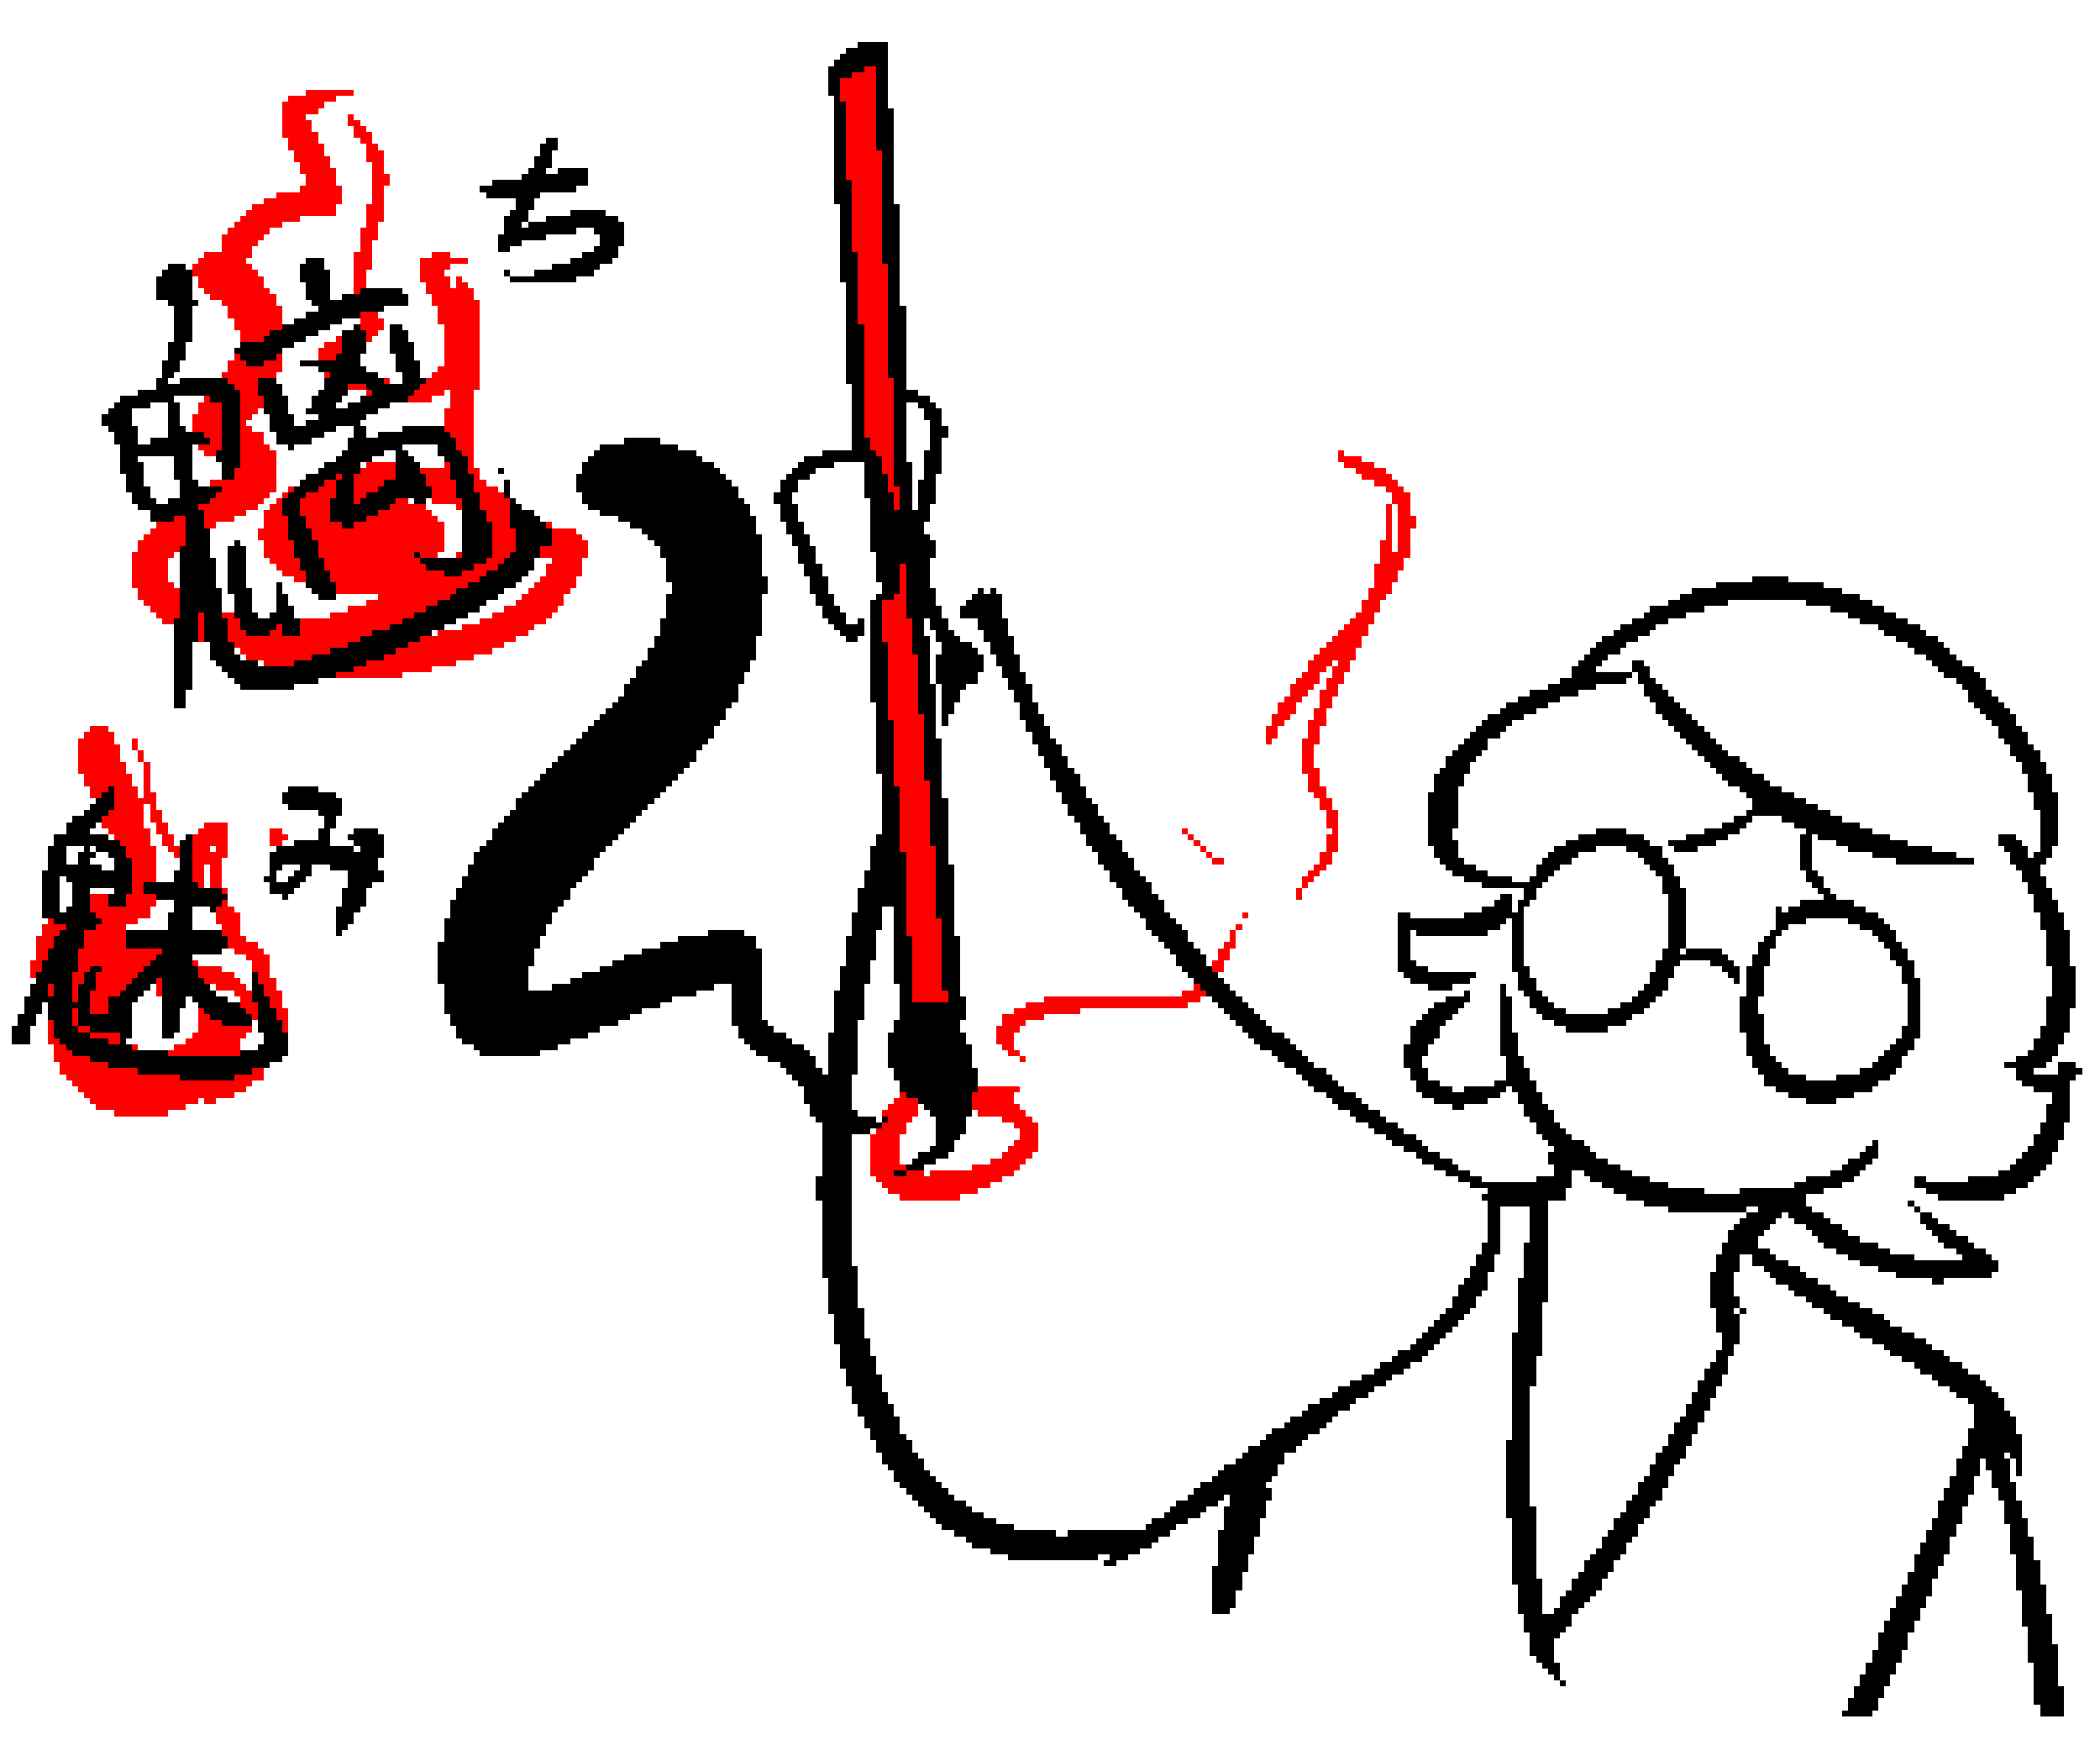 <svg xmlns="http://www.w3.org/2000/svg" viewBox="0 -0.5 350 290" shape-rendering="crispEdges">
<path stroke="#000000" d="M143 7h5M141 8h7M140 9h8M139 10h9M138 11h6M146 11h2M138 12h4M146 12h2M138 13h2M146 13h2M138 14h2M146 14h2M138 15h2M146 15h2M139 16h1M146 16h2M139 17h2M146 17h2M139 18h2M146 18h3M139 19h2M146 19h3M139 20h2M146 20h3M139 21h2M146 21h3M139 22h2M146 22h3M91 23h2M139 23h2M146 23h3M90 24h3M139 24h2M146 24h3M90 25h2M139 25h2M147 25h2M89 26h3M139 26h2M147 26h2M89 27h3M139 27h2M147 27h2M88 28h3M93 28h5M139 28h2M147 28h2M87 29h11M139 29h2M147 29h2M82 30h16M139 30h3M147 30h2M80 31h16M139 31h3M147 31h2M81 32h9M139 32h3M147 32h2M86 33h3M139 33h3M147 33h2M86 34h3M140 34h2M147 34h3M85 35h3M95 35h6M140 35h2M147 35h3M84 36h4M91 36h12M140 36h2M147 36h3M84 37h3M88 37h16M140 37h2M147 37h3M84 38h12M99 38h5M140 38h2M147 38h3M83 39h8M100 39h4M140 39h2M147 39h3M83 40h4M100 40h4M140 40h2M147 40h3M83 41h2M99 41h4M140 41h2M147 41h3M97 42h6M140 42h3M147 42h3M51 43h3M95 43h7M140 43h3M147 43h3M28 44h3M50 44h4M92 44h8M140 44h3M148 44h2M27 45h5M50 45h5M84 45h1M89 45h10M140 45h3M148 45h2M26 46h6M50 46h5M85 46h11M140 46h3M148 46h2M26 47h6M51 47h4M141 47h2M148 47h2M26 48h6M51 48h4M60 48h7M141 48h2M148 48h2M26 49h6M51 49h4M57 49h11M141 49h2M148 49h2M28 50h5M52 50h16M141 50h2M148 50h2M29 51h3M53 51h11M141 51h2M148 51h3M29 52h3M51 52h9M141 52h2M148 52h3M29 53h3M49 53h8M141 53h2M148 53h3M29 54h3M47 54h8M59 54h1M65 54h2M141 54h3M148 54h3M29 55h3M45 55h8M57 55h4M65 55h3M141 55h3M148 55h3M29 56h3M44 56h7M57 56h4M65 56h3M141 56h3M148 56h3M28 57h3M40 57h9M57 57h4M65 57h4M141 57h3M148 57h3M28 58h3M39 58h8M57 58h4M65 58h4M141 58h3M148 58h3M28 59h3M40 59h6M56 59h4M66 59h3M141 59h3M148 59h3M27 60h3M41 60h3M50 60h10M66 60h4M141 60h3M148 60h3M27 61h3M53 61h8M66 61h4M141 61h3M148 61h3M27 62h2M55 62h8M67 62h3M141 62h3M148 62h3M26 63h2M30 63h8M43 63h3M54 63h10M67 63h4M141 63h3M149 63h2M26 64h13M43 64h4M54 64h4M61 64h9M142 64h2M149 64h2M23 65h17M43 65h4M53 65h5M62 65h7M142 65h2M149 65h4M20 66h9M35 66h5M44 66h4M52 66h5M60 66h8M142 66h2M149 66h6M19 67h6M28 67h2M37 67h3M44 67h4M52 67h4M58 67h7M142 67h2M149 67h2M153 67h3M18 68h4M28 68h2M37 68h3M44 68h4M51 68h12M142 68h2M149 68h2M154 68h3M17 69h5M28 69h2M37 69h3M45 69h4M53 69h8M142 69h2M149 69h2M154 69h3M17 70h5M28 70h2M37 70h3M45 70h4M51 70h9M142 70h2M149 70h2M155 70h2M18 71h5M28 71h3M37 71h3M45 71h11M59 71h2M67 71h7M142 71h2M149 71h2M155 71h3M19 72h4M28 72h6M37 72h3M46 72h8M59 72h2M63 72h12M142 72h2M149 72h2M155 72h3M19 73h4M25 73h10M37 73h3M46 73h6M58 73h18M104 73h6M142 73h3M149 73h2M155 73h2M20 74h12M37 74h3M48 74h1M58 74h9M73 74h3M100 74h13M142 74h3M149 74h2M155 74h2M20 75h12M36 75h4M57 75h7M66 75h2M73 75h4M99 75h17M137 75h9M149 75h2M154 75h3M20 76h3M29 76h3M36 76h4M56 76h6M66 76h3M74 76h4M98 76h19M134 76h13M149 76h2M154 76h3M20 77h4M29 77h3M37 77h3M54 77h6M66 77h4M75 77h3M97 77h22M133 77h6M144 77h3M149 77h3M154 77h3M20 78h4M29 78h3M37 78h2M53 78h7M66 78h4M75 78h3M83 78h1M97 78h23M132 78h4M144 78h3M149 78h3M154 78h3M21 79h3M29 79h3M37 79h2M51 79h5M57 79h2M66 79h5M75 79h4M96 79h25M131 79h4M144 79h4M149 79h3M154 79h2M21 80h3M30 80h3M50 80h4M56 80h3M64 80h7M76 80h3M84 80h1M96 80h26M130 80h3M144 80h4M149 80h3M153 80h3M21 81h4M30 81h7M49 81h4M56 81h3M63 81h9M76 81h3M84 81h1M96 81h27M130 81h3M144 81h4M150 81h2M153 81h3M22 82h3M30 82h6M48 82h3M56 82h3M61 82h11M76 82h4M84 82h1M97 82h26M129 82h3M144 82h5M150 82h2M153 82h3M22 83h4M28 83h7M47 83h3M55 83h4M60 83h6M69 83h2M77 83h3M85 83h1M97 83h27M129 83h3M145 83h4M150 83h2M153 83h3M23 84h10M47 84h3M55 84h10M77 84h3M85 84h2M98 84h27M130 84h3M145 84h4M150 84h2M153 84h2M25 85h9M47 85h3M55 85h8M77 85h4M85 85h4M100 85h25M130 85h3M145 85h10M25 86h4M31 86h3M48 86h3M55 86h6M77 86h4M85 86h5M103 86h23M130 86h3M145 86h10M31 87h3M48 87h3M57 87h2M77 87h5M85 87h6M105 87h21M131 87h3M145 87h9M31 88h4M48 88h4M77 88h5M86 88h6M107 88h19M131 88h3M145 88h9M31 89h4M48 89h4M77 89h5M86 89h6M108 89h19M132 89h3M145 89h10M31 90h4M39 90h1M49 90h4M77 90h5M86 90h6M109 90h18M132 90h3M145 90h11M30 91h5M38 91h3M49 91h4M77 91h5M86 91h4M110 91h17M133 91h3M145 91h11M30 92h5M38 92h3M49 92h4M69 92h1M77 92h5M85 92h5M110 92h17M133 92h3M146 92h10M30 93h6M38 93h3M50 93h4M70 93h11M84 93h5M111 93h16M133 93h3M146 93h9M30 94h6M38 94h3M50 94h4M71 94h8M83 94h6M111 94h16M134 94h3M146 94h4M151 94h4M30 95h6M38 95h3M51 95h4M74 95h3M81 95h7M111 95h16M134 95h3M146 95h4M151 95h4M30 96h6M38 96h3M51 96h4M80 96h7M111 96h17M135 96h3M146 96h4M151 96h4M292 96h6M30 97h6M38 97h3M46 97h1M51 97h5M78 97h8M112 97h16M135 97h3M147 97h3M151 97h4M286 97h18M30 98h7M38 98h4M46 98h1M52 98h4M76 98h8M112 98h16M135 98h3M147 98h3M151 98h5M163 98h1M165 98h1M282 98h25M30 99h7M39 99h3M46 99h2M53 99h3M75 99h8M111 99h16M136 99h3M146 99h3M151 99h5M162 99h5M280 99h30M30 100h7M39 100h3M46 100h2M73 100h8M111 100h16M136 100h3M145 100h2M151 100h5M161 100h6M278 100h10M301 100h11M30 101h7M39 101h3M46 101h3M71 101h9M111 101h16M137 101h3M145 101h2M151 101h6M160 101h7M275 101h9M305 101h9M30 102h3M34 102h3M39 102h4M45 102h4M69 102h9M111 102h16M137 102h4M145 102h2M151 102h6M160 102h7M274 102h7M308 102h8M29 103h4M34 103h4M40 103h10M67 103h9M110 103h17M138 103h3M143 103h1M145 103h2M152 103h2M155 103h3M163 103h5M272 103h6M310 103h8M29 104h4M34 104h4M40 104h6M47 104h3M65 104h9M110 104h17M139 104h5M145 104h2M152 104h2M155 104h3M163 104h5M270 104h6M313 104h7M29 105h4M34 105h4M41 105h4M47 105h3M62 105h10M110 105h17M140 105h4M145 105h2M152 105h2M156 105h3M164 105h4M269 105h6M314 105h7M29 106h4M34 106h4M60 106h10M109 106h17M141 106h2M145 106h2M152 106h3M156 106h4M164 106h5M267 106h6M316 106h7M29 107h3M35 107h4M58 107h10M109 107h17M145 107h3M152 107h3M157 107h5M165 107h4M266 107h5M318 107h6M29 108h3M35 108h4M55 108h11M108 108h18M145 108h3M152 108h3M157 108h6M165 108h4M265 108h5M319 108h6M29 109h3M35 109h5M52 109h12M108 109h18M145 109h3M153 109h2M156 109h8M166 109h4M264 109h4M321 109h5M29 110h3M36 110h7M49 110h12M107 110h18M145 110h3M153 110h2M156 110h8M166 110h4M263 110h4M272 110h2M322 110h5M29 111h3M37 111h22M106 111h19M145 111h3M153 111h2M156 111h8M167 111h3M262 111h4M272 111h3M323 111h6M29 112h3M38 112h18M106 112h18M145 112h3M153 112h2M156 112h7M167 112h4M262 112h10M273 112h2M324 112h6M29 113h3M39 113h14M105 113h19M145 113h3M153 113h2M156 113h7M168 113h3M260 113h11M273 113h3M326 113h5M29 114h3M40 114h9M104 114h19M145 114h3M153 114h3M157 114h4M168 114h4M258 114h8M274 114h3M327 114h4M29 115h2M104 115h19M145 115h3M153 115h3M157 115h3M169 115h3M255 115h8M274 115h4M328 115h4M29 116h2M103 116h20M145 116h3M153 116h3M157 116h3M169 116h3M253 116h7M275 116h4M328 116h5M29 117h2M102 117h20M146 117h2M153 117h3M157 117h2M170 117h3M251 117h7M276 117h4M329 117h5M101 118h20M146 118h2M153 118h3M157 118h2M170 118h3M250 118h6M276 118h5M330 118h5M100 119h21M146 119h2M154 119h2M157 119h1M170 119h4M248 119h6M277 119h5M331 119h5M99 120h21M146 120h3M154 120h2M157 120h1M171 120h3M247 120h5M278 120h5M332 120h4M98 121h21M146 121h3M154 121h2M171 121h4M246 121h5M279 121h5M333 121h4M97 122h22M146 122h3M154 122h2M172 122h3M245 122h5M280 122h5M333 122h5M96 123h22M146 123h3M154 123h3M172 123h4M244 123h4M281 123h5M334 123h4M95 124h22M146 124h3M154 124h3M173 124h4M243 124h5M282 124h5M335 124h4M94 125h22M146 125h3M154 125h3M173 125h4M242 125h5M283 125h5M335 125h5M93 126h23M146 126h3M154 126h3M174 126h4M241 126h5M284 126h6M336 126h4M92 127h23M146 127h3M154 127h3M174 127h4M241 127h4M285 127h6M337 127h4M91 128h23M146 128h3M154 128h3M175 128h4M240 128h5M286 128h6M337 128h4M90 129h23M147 129h2M154 129h3M175 129h5M239 129h5M287 129h7M338 129h4M89 130h23M147 130h2M155 130h2M176 130h4M239 130h5M288 130h7M338 130h4M18 131h1M48 131h5M88 131h23M147 131h3M155 131h2M176 131h5M239 131h4M290 131h7M338 131h4M17 132h2M47 132h9M87 132h23M147 132h3M155 132h2M177 132h4M238 132h5M291 132h8M339 132h4M16 133h3M47 133h10M86 133h23M147 133h3M155 133h3M177 133h5M238 133h5M292 133h9M339 133h4M15 134h4M48 134h9M86 134h22M147 134h3M155 134h3M178 134h5M238 134h5M292 134h11M339 134h4M14 135h4M53 135h4M85 135h22M147 135h3M155 135h3M178 135h5M238 135h5M291 135h14M340 135h3M12 136h5M54 136h2M84 136h22M147 136h3M155 136h3M179 136h5M238 136h5M289 136h3M297 136h10M340 136h3M11 137h5M54 137h2M83 137h22M147 137h3M155 137h3M180 137h5M238 137h5M287 137h4M299 137h11M340 137h3M11 138h4M53 138h2M59 138h4M82 138h22M147 138h3M155 138h3M180 138h5M238 138h4M266 138h5M284 138h6M301 138h11M340 138h3M9 139h9M31 139h1M53 139h2M58 139h6M82 139h21M146 139h4M155 139h3M181 139h5M238 139h4M263 139h11M281 139h7M300 139h2M303 139h12M333 139h3M340 139h3M9 140h11M30 140h2M49 140h6M59 140h5M81 140h21M146 140h4M155 140h3M181 140h6M238 140h5M261 140h14M278 140h8M300 140h2M306 140h12M333 140h4M340 140h3M8 141h3M14 141h1M16 141h5M30 141h2M46 141h13M60 141h4M80 141h21M145 141h5M156 141h2M182 141h5M239 141h4M259 141h7M271 141h6M279 141h4M300 141h2M308 141h14M334 141h4M340 141h2M8 142h3M13 142h3M18 142h3M30 142h2M45 142h19M79 142h21M145 142h6M156 142h2M183 142h5M239 142h4M258 142h5M273 142h4M300 142h2M312 142h14M335 142h3M339 142h3M8 143h3M13 143h2M19 143h3M30 143h2M45 143h18M79 143h20M145 143h6M156 143h2M183 143h6M240 143h4M257 143h5M274 143h4M300 143h2M316 143h13M335 143h6M8 144h9M19 144h3M30 144h2M45 144h2M50 144h2M55 144h8M78 144h21M145 144h6M156 144h3M184 144h5M241 144h5M256 144h4M275 144h4M300 144h2M336 144h4M7 145h15M29 145h3M45 145h1M49 145h3M58 145h6M78 145h20M144 145h7M156 145h3M185 145h5M242 145h6M256 145h3M276 145h3M301 145h2M337 145h3M7 146h3M11 146h11M29 146h3M44 146h2M48 146h3M58 146h6M77 146h20M144 146h7M156 146h3M185 146h6M244 146h8M255 146h3M277 146h3M301 146h3M337 146h4M7 147h3M12 147h10M24 147h9M45 147h5M58 147h4M77 147h19M144 147h7M156 147h3M186 147h6M247 147h10M277 147h3M302 147h2M338 147h3M7 148h3M12 148h3M19 148h3M24 148h13M45 148h4M57 148h4M76 148h19M143 148h8M156 148h3M187 148h5M254 148h2M277 148h4M303 148h2M338 148h4M7 149h3M12 149h3M18 149h3M26 149h12M47 149h1M57 149h4M76 149h19M143 149h8M156 149h3M187 149h6M250 149h2M254 149h2M278 149h3M304 149h2M339 149h3M7 150h3M12 150h3M18 150h3M29 150h8M57 150h4M75 150h19M143 150h8M156 150h3M188 150h6M249 150h3M253 150h2M278 150h3M300 150h9M339 150h4M7 151h3M11 151h4M29 151h3M35 151h1M56 151h4M75 151h18M143 151h4M149 151h2M156 151h3M189 151h5M247 151h5M253 151h1M278 151h3M296 151h1M298 151h13M339 151h4M7 152h9M28 152h4M56 152h3M75 152h17M142 152h5M149 152h2M156 152h3M190 152h5M233 152h2M244 152h10M278 152h3M296 152h17M340 152h4M9 153h8M28 153h4M56 153h3M74 153h18M142 153h5M149 153h2M157 153h2M191 153h5M233 153h18M252 153h2M278 153h3M296 153h5M308 153h6M340 153h4M11 154h5M28 154h4M56 154h2M74 154h17M142 154h5M149 154h2M157 154h2M191 154h6M233 154h17M252 154h2M278 154h3M296 154h2M310 154h5M340 154h4M10 155h4M21 155h16M56 155h1M74 155h17M118 155h6M142 155h4M149 155h2M157 155h2M192 155h6M233 155h2M236 155h12M252 155h2M278 155h3M295 155h2M312 155h4M341 155h4M9 156h5M21 156h17M74 156h16M113 156h13M141 156h5M149 156h3M157 156h3M193 156h5M233 156h2M252 156h2M278 156h3M294 156h2M313 156h3M341 156h4M9 157h5M21 157h17M73 157h17M110 157h16M141 157h5M149 157h3M157 157h3M194 157h5M233 157h2M252 157h2M278 157h3M293 157h3M314 157h3M341 157h4M8 158h5M27 158h10M73 158h16M107 158h20M141 158h5M149 158h3M157 158h3M195 158h5M233 158h2M252 158h2M277 158h3M281 158h6M293 158h2M315 158h3M341 158h4M8 159h5M26 159h6M73 159h16M104 159h23M141 159h5M149 159h3M157 159h3M196 159h5M233 159h2M252 159h2M277 159h11M292 159h3M315 159h3M341 159h4M7 160h6M25 160h7M73 160h16M102 160h25M141 160h4M149 160h3M157 160h3M196 160h5M233 160h3M252 160h2M276 160h4M285 160h4M292 160h3M316 160h3M341 160h4M7 161h6M15 161h2M24 161h9M73 161h15M100 161h27M140 161h5M149 161h3M157 161h3M197 161h5M233 161h5M252 161h3M276 161h3M287 161h3M291 161h3M317 161h2M342 161h4M6 162h6M14 162h2M23 162h10M42 162h1M73 162h15M97 162h30M140 162h5M149 162h3M157 162h3M198 162h5M234 162h12M253 162h2M275 162h4M288 162h2M291 162h3M317 162h2M342 162h4M6 163h6M14 163h2M22 163h4M27 163h7M42 163h1M73 163h15M95 163h32M140 163h5M149 163h3M157 163h3M199 163h5M235 163h10M253 163h3M275 163h3M289 163h1M291 163h3M317 163h3M342 163h4M5 164h3M9 164h3M13 164h3M21 164h4M27 164h8M42 164h2M74 164h14M92 164h27M122 164h5M140 164h4M150 164h2M157 164h3M200 164h5M238 164h4M250 164h1M253 164h3M274 164h4M291 164h3M318 164h2M342 164h4M5 165h3M9 165h3M13 165h2M20 165h4M27 165h9M42 165h2M74 165h42M122 165h5M139 165h5M150 165h2M158 165h2M201 165h5M244 165h1M250 165h1M254 165h3M273 165h4M291 165h3M318 165h2M342 165h4M4 166h8M13 166h2M18 166h5M27 166h4M32 166h6M42 166h3M74 166h38M122 166h5M139 166h5M150 166h2M158 166h3M202 166h5M241 166h4M250 166h2M255 166h3M272 166h4M290 166h3M318 166h2M341 166h5M4 167h3M8 167h7M18 167h4M27 167h4M33 167h7M43 167h2M74 167h36M122 167h5M139 167h5M150 167h11M203 167h5M239 167h5M250 167h2M255 167h4M270 167h5M290 167h3M318 167h2M341 167h5M4 168h3M8 168h4M13 168h2M18 168h4M27 168h3M34 168h7M43 168h3M74 168h33M122 168h5M139 168h5M150 168h11M204 168h5M238 168h5M250 168h2M256 168h5M268 168h6M290 168h3M318 168h2M341 168h4M3 169h3M8 169h4M13 169h9M27 169h3M35 169h7M43 169h3M75 169h30M122 169h5M139 169h5M150 169h11M205 169h5M237 169h5M250 169h2M257 169h15M290 169h4M318 169h2M341 169h4M3 170h3M9 170h3M13 170h9M27 170h3M37 170h5M43 170h4M75 170h28M122 170h6M139 170h4M149 170h11M206 170h5M236 170h5M250 170h2M259 170h12M290 170h4M318 170h2M341 170h4M2 171h3M9 171h4M15 171h7M27 171h3M43 171h4M76 171h24M123 171h6M139 171h4M149 171h11M207 171h5M235 171h5M250 171h2M261 171h7M290 171h4M317 171h3M340 171h5M2 172h3M9 172h6M20 172h2M27 172h2M44 172h4M76 172h22M123 172h8M138 172h5M148 172h13M208 172h6M235 172h5M250 172h3M291 172h3M317 172h3M340 172h4M2 173h3M10 173h8M20 173h1M44 173h4M77 173h18M124 173h8M138 173h5M148 173h13M209 173h6M235 173h4M250 173h3M291 173h3M316 173h3M339 173h5M11 174h11M43 174h5M79 174h14M125 174h9M138 174h5M148 174h14M210 174h6M234 174h4M250 174h3M291 174h4M315 174h4M339 174h4M12 175h16M40 175h8M80 175h10M126 175h9M138 175h5M148 175h14M212 175h5M234 175h4M250 175h3M291 175h4M314 175h4M338 175h5M15 176h32M128 176h8M138 176h5M148 176h14M213 176h5M234 176h3M251 176h3M292 176h4M313 176h4M336 176h6M18 177h27M130 177h6M138 177h5M148 177h14M214 177h5M234 177h3M251 177h3M292 177h5M312 177h5M334 177h7M343 177h3M23 178h19M131 178h6M138 178h5M149 178h14M216 178h5M235 178h3M251 178h4M293 178h5M310 178h6M336 178h3M343 178h4M30 179h9M132 179h10M149 179h14M217 179h5M235 179h3M251 179h4M294 179h7M306 179h9M336 179h10M133 180h9M150 180h13M218 180h5M236 180h4M249 180h7M294 180h19M337 180h8M134 181h8M150 181h13M219 181h5M236 181h6M244 181h7M252 181h4M296 181h16M339 181h6M134 182h8M151 182h11M221 182h5M237 182h13M253 182h4M298 182h11M342 182h3M134 183h8M153 183h9M222 183h5M239 183h9M253 183h4M301 183h5M342 183h3M135 184h7M154 184h8M223 184h5M242 184h2M254 184h4M341 184h4M135 185h8M155 185h7M225 185h5M254 185h5M341 185h4M136 186h10M147 186h1M156 186h5M226 186h5M255 186h4M341 186h4M137 187h10M156 187h5M228 187h5M256 187h4M340 187h4M137 188h8M156 188h5M229 188h5M256 188h5M340 188h4M137 189h5M156 189h4M231 189h5M257 189h5M339 189h5M137 190h5M156 190h3M232 190h5M258 190h6M312 190h1M339 190h4M137 191h5M155 191h4M234 191h4M259 191h6M311 191h2M338 191h5M137 192h5M153 192h5M236 192h4M258 192h8M310 192h3M337 192h5M137 193h5M152 193h4M237 193h5M258 193h10M308 193h4M336 193h6M137 194h5M151 194h3M239 194h4M259 194h11M307 194h4M335 194h6M137 195h5M149 195h2M241 195h4M259 195h3M264 195h8M305 195h5M333 195h7M136 196h6M243 196h4M256 196h6M265 196h10M301 196h8M319 196h2M328 196h11M136 197h6M245 197h17M267 197h11M299 197h8M319 197h19M136 198h6M248 198h13M269 198h15M290 198h14M321 198h15M136 199h6M247 199h14M271 199h30M323 199h11M137 200h5M248 200h10M274 200h27M318 200h1M137 201h5M248 201h2M255 201h3M278 201h13M293 201h9M319 201h1M137 202h5M248 202h2M255 202h3M291 202h6M298 202h6M320 202h2M137 203h5M248 203h2M255 203h3M290 203h6M299 203h6M320 203h3M137 204h5M248 204h2M255 204h3M289 204h6M301 204h6M321 204h4M137 205h5M248 205h2M255 205h3M288 205h6M302 205h6M322 205h4M137 206h5M248 206h2M255 206h3M288 206h5M303 206h7M323 206h5M137 207h5M247 207h3M254 207h4M287 207h6M304 207h9M324 207h5M137 208h5M247 208h3M254 208h4M287 208h8M306 208h9M326 208h5M137 209h5M246 209h3M254 209h4M286 209h4M292 209h4M308 209h11M327 209h5M137 210h5M246 210h3M254 210h4M286 210h4M292 210h6M310 210h23M137 211h6M245 211h4M254 211h4M286 211h4M294 211h6M313 211h20M137 212h6M245 212h3M254 212h4M285 212h4M295 212h6M316 212h16M138 213h5M244 213h4M253 213h5M285 213h4M296 213h7M322 213h2M138 214h5M243 214h5M253 214h5M285 214h4M298 214h7M138 215h5M243 215h4M253 215h5M285 215h4M299 215h7M138 216h5M242 216h4M253 216h5M285 216h5M301 216h7M138 217h5M242 217h4M253 217h4M285 217h5M302 217h8M138 218h6M241 218h4M253 218h4M286 218h3M290 218h1M304 218h8M139 219h5M240 219h4M253 219h4M286 219h4M305 219h9M139 220h5M239 220h4M253 220h4M286 220h4M307 220h8M139 221h5M238 221h4M253 221h4M286 221h4M309 221h8M139 222h5M237 222h4M252 222h5M287 222h3M310 222h9M139 223h6M236 223h4M252 223h5M287 223h3M312 223h9M140 224h5M235 224h4M252 224h5M287 224h2M314 224h8M140 225h5M233 225h5M252 225h5M286 225h3M315 225h9M140 226h6M232 226h5M252 226h4M286 226h2M317 226h8M140 227h6M230 227h5M252 227h4M285 227h3M319 227h8M141 228h5M229 228h5M252 228h4M284 228h4M320 228h8M141 229h6M227 229h5M252 229h4M284 229h3M322 229h8M141 230h6M225 230h6M252 230h4M283 230h4M323 230h8M142 231h5M223 231h6M252 231h3M283 231h3M325 231h7M142 232h6M222 232h6M252 232h3M282 232h4M326 232h7M142 233h6M220 233h6M252 233h3M282 233h3M328 233h6M143 234h6M218 234h7M252 234h3M281 234h4M329 234h5M143 235h6M217 235h6M252 235h3M281 235h3M329 235h6M144 236h6M215 236h7M252 236h3M280 236h4M329 236h7M144 237h6M214 237h7M252 237h3M279 237h4M329 237h7M145 238h5M212 238h8M252 238h3M279 238h4M328 238h8M145 239h6M211 239h7M252 239h3M278 239h4M328 239h9M146 240h6M210 240h7M251 240h4M278 240h4M328 240h9M146 241h6M208 241h8M251 241h4M277 241h4M327 241h10M147 242h6M207 242h7M251 242h4M276 242h5M327 242h7M335 242h2M147 243h7M206 243h8M251 243h4M276 243h4M326 243h4M331 243h4M336 243h1M148 244h6M204 244h9M251 244h4M275 244h4M326 244h4M331 244h4M336 244h1M149 245h6M203 245h10M251 245h4M275 245h4M326 245h4M332 245h3M336 245h1M149 246h7M202 246h10M251 246h4M274 246h4M325 246h4M332 246h3M150 247h7M200 247h11M251 247h4M273 247h5M325 247h4M332 247h4M151 248h7M199 248h13M251 248h4M273 248h4M324 248h5M333 248h3M152 249h7M198 249h6M205 249h7M251 249h4M272 249h5M324 249h4M333 249h3M153 250h8M196 250h7M205 250h6M251 250h4M271 250h5M323 250h5M334 250h3M154 251h8M195 251h6M204 251h7M251 251h5M271 251h4M323 251h4M334 251h3M155 252h9M194 252h6M204 252h7M251 252h5M270 252h5M323 252h4M334 252h3M156 253h10M192 253h6M204 253h6M252 253h4M269 253h5M322 253h5M334 253h4M157 254h12M191 254h5M204 254h6M252 254h4M269 254h4M322 254h4M335 254h3M159 255h17M178 255h17M203 255h7M252 255h4M268 255h5M321 255h5M335 255h3M161 256h32M203 256h6M252 256h4M267 256h5M321 256h4M335 256h4M162 257h30M203 257h6M252 257h4M267 257h4M320 257h5M335 257h4M165 258h25M203 258h6M252 258h4M266 258h5M320 258h5M335 258h4M168 259h15M185 259h3M203 259h5M252 259h4M265 259h5M319 259h5M336 259h3M184 260h2M203 260h5M252 260h4M264 260h5M319 260h5M336 260h4M202 261h6M252 261h4M264 261h5M319 261h4M336 261h4M202 262h5M252 262h4M263 262h5M318 262h5M336 262h4M202 263h5M252 263h5M262 263h5M318 263h4M336 263h4M202 264h5M253 264h4M262 264h5M317 264h5M336 264h5M202 265h4M253 265h4M261 265h5M317 265h5M337 265h4M202 266h4M253 266h4M260 266h5M316 266h5M337 266h4M202 267h4M253 267h4M260 267h4M316 267h5M337 267h4M202 268h3M253 268h4M259 268h4M315 268h5M337 268h4M254 269h8M315 269h5M337 269h5M254 270h8M314 270h5M337 270h5M254 271h7M314 271h5M338 271h4M255 272h5M313 272h5M338 272h4M255 273h4M313 273h5M338 273h4M255 274h4M313 274h5M338 274h5M255 275h4M312 275h5M338 275h5M256 276h3M312 276h5M338 276h5M257 277h3M311 277h5M339 277h4M258 278h2M311 278h5M339 278h4M259 279h1M310 279h5M339 279h4M260 280h1M310 280h5M339 280h4M309 281h5M339 281h5M309 282h5M339 282h5M308 283h5M339 283h5M308 284h5M340 284h4M307 285h5M340 285h4" />
<path stroke="#ff0000" d="M144 11h2M142 12h4M140 13h6M140 14h6M51 15h8M140 15h6M48 16h8M140 16h6M47 17h7M141 17h5M47 18h6M141 18h5M47 19h4M58 19h1M141 19h5M47 20h5M58 20h2M141 20h5M47 21h5M59 21h2M141 21h5M47 22h6M59 22h3M141 22h5M48 23h5M60 23h2M141 23h5M48 24h6M61 24h2M141 24h5M49 25h5M61 25h3M141 25h6M49 26h6M61 26h3M141 26h6M50 27h5M62 27h2M141 27h6M50 28h6M62 28h2M141 28h6M51 29h5M62 29h3M141 29h6M51 30h5M62 30h3M142 30h5M50 31h7M62 31h2M142 31h5M46 32h11M62 32h2M142 32h5M44 33h13M62 33h2M142 33h5M42 34h14M61 34h3M142 34h5M41 35h15M61 35h3M142 35h5M40 36h10M61 36h3M142 36h5M39 37h8M61 37h2M142 37h5M38 38h7M60 38h3M142 38h5M37 39h7M60 39h3M142 39h5M37 40h6M60 40h2M142 40h5M37 41h5M60 41h2M142 41h5M34 42h8M59 42h3M72 42h3M143 42h4M33 43h8M59 43h3M70 43h8M143 43h4M32 44h10M59 44h3M70 44h5M143 44h5M32 45h11M59 45h2M70 45h4M143 45h5M33 46h11M59 46h2M70 46h5M76 46h1M143 46h5M33 47h11M59 47h2M71 47h4M76 47h2M143 47h5M34 48h11M59 48h1M71 48h8M143 48h5M35 49h11M72 49h7M143 49h5M37 50h9M72 50h8M143 50h5M38 51h9M73 51h7M143 51h5M38 52h9M60 52h3M73 52h7M143 52h5M39 53h8M60 53h4M73 53h7M143 53h5M39 54h8M60 54h4M74 54h6M144 54h4M40 55h5M61 55h2M74 55h6M144 55h4M40 56h4M56 56h1M61 56h1M74 56h6M144 56h4M54 57h3M74 57h6M144 57h4M53 58h4M74 58h6M144 58h4M39 59h1M46 59h1M53 59h3M74 59h6M144 59h4M38 60h3M44 60h3M74 60h6M144 60h4M38 61h9M73 61h7M144 61h4M37 62h9M54 62h1M72 62h8M144 62h4M38 63h5M64 63h1M71 63h9M144 63h5M39 64h4M58 64h3M70 64h10M144 64h5M40 65h3M61 65h1M69 65h5M75 65h4M144 65h5M34 66h1M40 66h4M68 66h4M75 66h4M144 66h5M33 67h4M40 67h4M75 67h4M144 67h5M33 68h4M40 68h3M74 68h5M144 68h5M32 69h5M40 69h2M74 69h5M144 69h5M32 70h5M40 70h1M74 70h5M144 70h5M32 71h5M40 71h2M74 71h5M144 71h5M34 72h3M40 72h4M75 72h4M144 72h5M35 73h2M40 73h4M76 73h3M145 73h4M33 74h4M40 74h5M76 74h3M145 74h4M34 75h2M40 75h6M77 75h2M146 75h3M223 75h1M40 76h6M78 76h1M147 76h2M223 76h4M40 77h6M61 77h5M74 77h1M78 77h1M147 77h2M224 77h5M39 78h7M60 78h6M70 78h5M78 78h2M147 78h2M226 78h5M39 79h7M56 79h1M59 79h7M71 79h4M79 79h1M148 79h1M227 79h5M35 80h11M54 80h2M59 80h5M71 80h5M79 80h2M148 80h1M229 80h4M37 81h9M48 81h1M53 81h3M59 81h4M72 81h4M79 81h4M148 81h2M231 81h3M36 82h9M47 82h1M51 82h5M59 82h2M72 82h4M80 82h4M149 82h1M232 82h3M35 83h9M46 83h1M50 83h5M59 83h1M66 83h2M72 83h5M80 83h5M149 83h1M232 83h3M33 84h10M45 84h2M50 84h5M65 84h6M76 84h1M80 84h5M149 84h1M231 84h1M233 84h2M34 85h7M44 85h3M50 85h5M63 85h9M81 85h4M231 85h1M233 85h2M29 86h2M34 86h5M44 86h4M51 86h4M61 86h12M81 86h4M231 86h1M233 86h3M26 87h5M34 87h2M44 87h4M51 87h6M59 87h15M82 87h3M91 87h1M231 87h1M233 87h3M25 88h6M43 88h5M52 88h22M82 88h4M92 88h4M231 88h1M233 88h2M24 89h7M43 89h5M52 89h22M82 89h4M92 89h5M231 89h1M233 89h2M23 90h8M44 90h5M53 90h21M82 90h4M92 90h6M230 90h2M233 90h2M23 91h7M44 91h5M53 91h21M82 91h4M90 91h8M230 91h2M233 91h2M22 92h7M44 92h5M53 92h16M70 92h3M76 92h1M82 92h3M90 92h8M230 92h5M22 93h6M45 93h5M54 93h16M81 93h3M92 93h5M230 93h4M22 94h6M46 94h4M54 94h17M79 94h4M91 94h6M150 94h1M229 94h5M22 95h6M47 95h4M55 95h19M77 95h4M91 95h6M150 95h1M229 95h4M22 96h6M49 96h2M55 96h25M90 96h6M150 96h1M229 96h4M22 97h7M56 97h22M89 97h7M150 97h1M229 97h3M23 98h7M56 98h20M88 98h7M150 98h1M228 98h4M23 99h7M63 99h12M87 99h7M149 99h2M228 99h3M24 100h6M61 100h12M86 100h8M147 100h4M227 100h3M25 101h5M58 101h13M84 101h9M147 101h4M227 101h3M26 102h4M33 102h1M37 102h2M55 102h14M82 102h10M147 102h4M226 102h3M27 103h2M33 103h1M38 103h2M50 103h17M80 103h11M147 103h5M225 103h4M33 104h1M38 104h2M46 104h1M50 104h15M77 104h12M147 104h5M224 104h4M33 105h1M38 105h3M45 105h2M50 105h12M73 105h15M147 105h5M223 105h5M33 106h1M38 106h22M70 106h16M147 106h5M222 106h5M39 107h19M68 107h16M148 107h4M221 107h6M40 108h15M66 108h16M148 108h4M220 108h6M41 109h11M64 109h15M148 109h5M219 109h7M44 110h5M61 110h15M148 110h5M218 110h4M223 110h2M59 111h13M148 111h5M218 111h3M222 111h3M56 112h11M148 112h5M217 112h3M222 112h2M148 113h5M216 113h4M221 113h3M148 114h5M215 114h4M221 114h2M148 115h5M215 115h3M220 115h3M148 116h5M214 116h3M220 116h2M148 117h5M213 117h3M220 117h2M148 118h5M213 118h3M219 118h2M148 119h6M212 119h3M219 119h2M149 120h5M212 120h2M218 120h3M15 121h3M149 121h5M211 121h2M218 121h2M14 122h5M149 122h5M211 122h2M218 122h2M13 123h6M22 123h1M149 123h5M211 123h1M217 123h3M13 124h7M22 124h1M149 124h5M217 124h2M13 125h7M23 125h1M149 125h5M217 125h2M13 126h7M23 126h1M149 126h5M217 126h2M13 127h8M24 127h1M149 127h5M217 127h2M13 128h8M24 128h1M149 128h5M217 128h3M14 129h8M24 129h1M149 129h5M218 129h2M14 130h8M24 130h1M149 130h6M218 130h2M15 131h3M19 131h4M24 131h1M150 131h5M218 131h3M15 132h2M19 132h4M24 132h2M150 132h5M219 132h2M19 133h7M150 133h5M220 133h2M19 134h5M25 134h1M150 134h5M220 134h2M18 135h6M25 135h2M150 135h5M221 135h2M17 136h7M25 136h2M150 136h5M221 136h2M17 137h7M26 137h2M34 137h4M150 137h5M221 137h2M18 138h7M26 138h2M33 138h5M45 138h2M150 138h5M197 138h1M222 138h1M19 139h6M27 139h2M32 139h6M45 139h3M150 139h5M198 139h1M221 139h2M20 140h5M27 140h2M32 140h6M45 140h2M150 140h5M199 140h1M221 140h2M21 141h5M28 141h2M32 141h3M36 141h2M150 141h6M200 141h1M221 141h2M21 142h5M29 142h1M32 142h6M151 142h5M201 142h1M220 142h2M22 143h4M32 143h5M151 143h5M202 143h2M220 143h2M22 144h4M32 144h2M35 144h2M151 144h5M219 144h2M22 145h4M32 145h2M35 145h2M151 145h5M218 145h2M22 146h4M32 146h2M35 146h2M151 146h5M217 146h2M22 147h2M33 147h1M35 147h2M151 147h5M217 147h1M22 148h2M37 148h1M151 148h5M216 148h1M15 149h3M21 149h5M151 149h5M216 149h1M15 150h3M21 150h5M37 150h1M151 150h5M15 151h10M36 151h3M151 151h5M16 152h9M36 152h4M151 152h5M207 152h1M8 153h1M17 153h6M36 153h4M151 153h6M7 154h4M16 154h5M37 154h3M151 154h6M206 154h1M7 155h3M14 155h7M37 155h3M151 155h6M205 155h1M6 156h3M14 156h7M38 156h3M152 156h5M205 156h1M6 157h3M14 157h7M38 157h5M152 157h5M204 157h2M6 158h2M13 158h14M39 158h5M152 158h5M203 158h2M6 159h2M13 159h13M41 159h4M152 159h5M203 159h2M5 160h2M13 160h12M32 160h1M42 160h3M152 160h5M202 160h2M5 161h2M13 161h2M17 161h7M33 161h4M42 161h3M152 161h5M202 161h2M5 162h1M12 162h2M16 162h7M33 162h6M43 162h2M152 162h5M12 163h2M16 163h6M26 163h1M34 163h6M43 163h3M152 163h5M8 164h1M12 164h1M16 164h5M26 164h1M36 164h5M44 164h2M152 164h5M199 164h1M8 165h1M12 165h1M15 165h5M26 165h1M39 165h3M44 165h3M152 165h6M197 165h4M12 166h1M15 166h3M40 166h2M45 166h2M152 166h6M174 166h26M15 167h3M40 167h3M45 167h2M171 167h27M12 168h1M15 168h3M33 168h1M41 168h2M46 168h2M169 168h11M12 169h1M33 169h2M42 169h1M46 169h2M167 169h7M8 170h1M12 170h1M33 170h4M47 170h1M167 170h4M8 171h1M13 171h2M33 171h9M47 171h1M166 171h4M8 172h1M15 172h5M32 172h9M166 172h3M8 173h2M18 173h2M31 173h9M166 173h3M9 174h2M22 174h1M29 174h11M167 174h2M9 175h3M28 175h12M168 175h2M9 176h6M170 176h1M10 177h8M10 178h13M42 178h2M11 179h19M39 179h5M12 180h30M13 181h28M163 181h7M14 182h25M150 182h1M162 182h7M15 183h18M34 183h2M149 183h4M162 183h7M16 184h15M148 184h5M162 184h8M19 185h9M147 185h6M163 185h8M148 186h4M167 186h5M147 187h4M169 187h4M146 188h5M170 188h3M145 189h5M170 189h3M145 190h5M169 190h4M145 191h5M168 191h5M145 192h5M167 192h5M145 193h5M165 193h6M145 194h6M162 194h8M145 195h4M151 195h3M155 195h14M146 196h21M147 197h18M148 198h15M150 199h10" />
</svg>